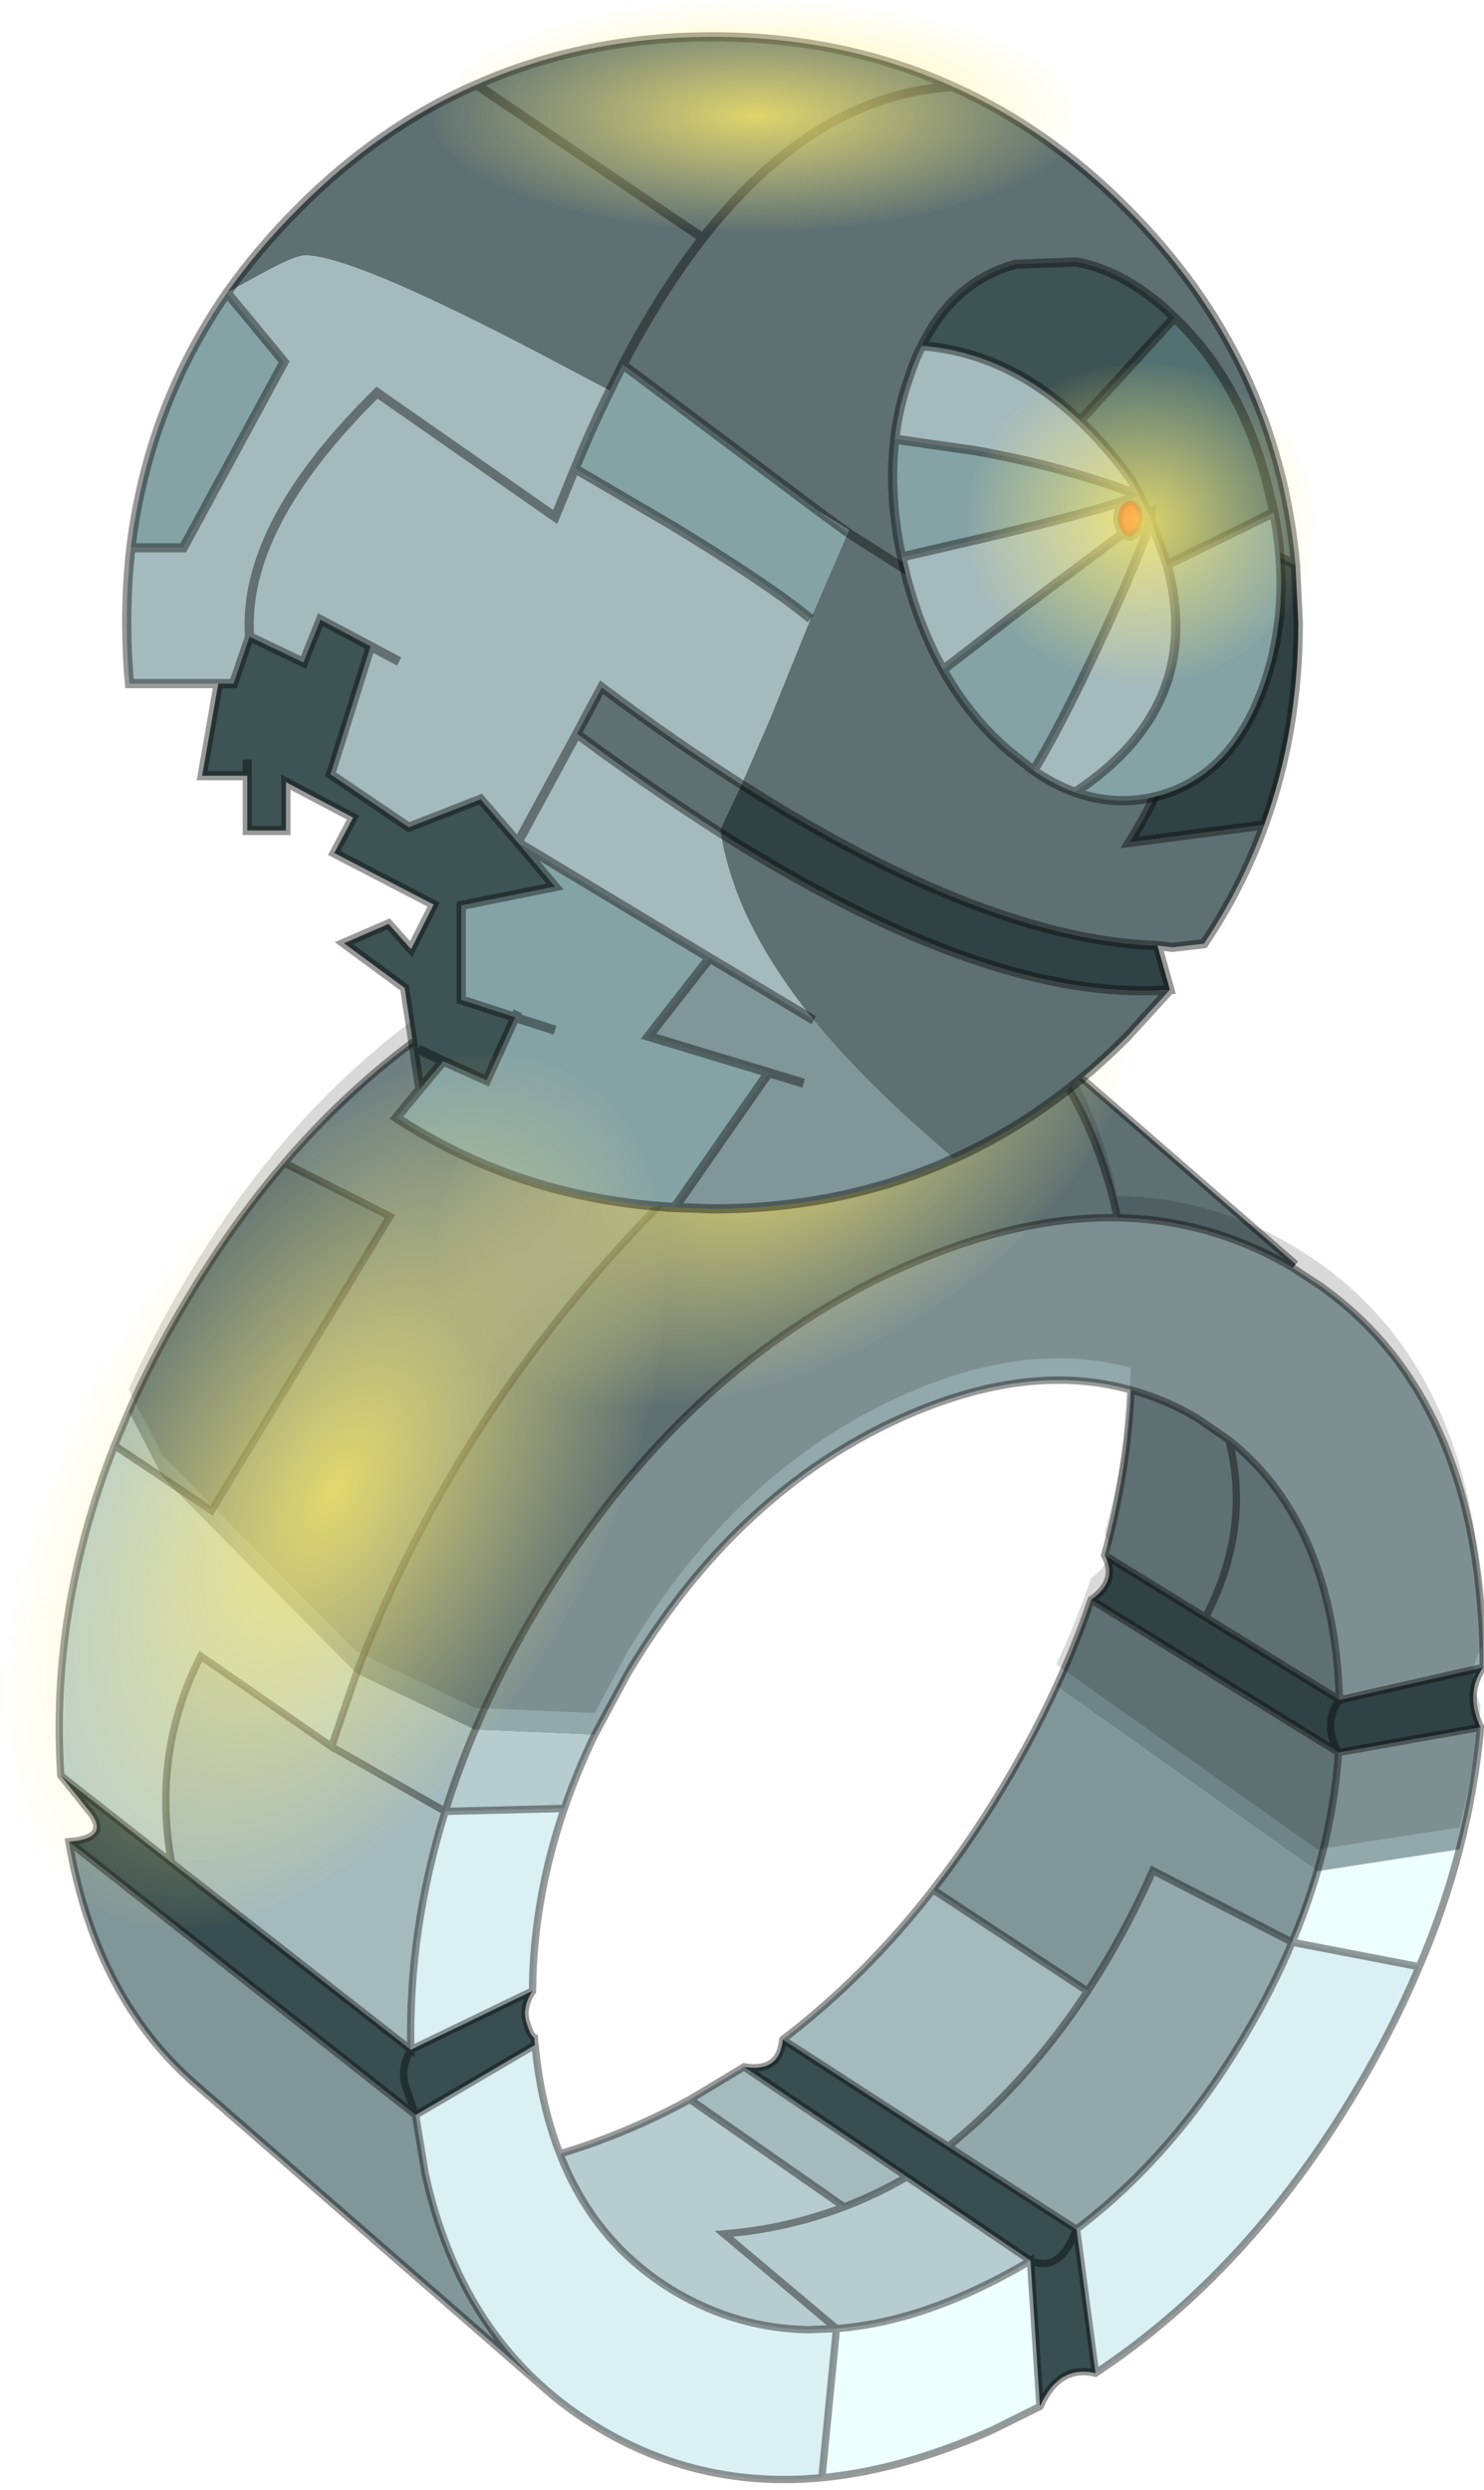 <?xml version="1.0" encoding="UTF-8"?>
<svg width="161px" height="270px" version="1.1" viewBox="207.13 268.26 161.25 270.4" xmlns="http://www.w3.org/2000/svg" xmlns:xlink="http://www.w3.org/1999/xlink">
<defs>
<g id="k">
<path d="m291.1 283.35q-3.15 3.95-5.6 9.65-1.6 3.55-3.25 8.95-1.5 4.75-2 5.6" fill="none" stroke="#000" stroke-opacity=".4"/>
</g>
<g id="j">
<path d="m69 7.3 4.65-9.05 1.95 4.65-6.6 4.4m-26.5 26.8 3.4 10-15.55 8.85q-1.75-5.6-4.1-11.15l16.25-7.7m-45.65 58.25-21.1 14.7q-4.45-1.7-8.6-4.1l22.3-15.05 7.4 4.45" fill="#a5babc"/>
<path d="m-111.7 33.25q-0.05-4 0.3-8 1.5-19.9 10.6-32.8 4.55-6.45 11-11.1l0.25-0.2 3.9-2.55q11.15-6.6 24-6.85 13.75-0.25 29.45 6.8 3.75 1.65 7.3 3.65 25.4 14 42.6 42.85 5 8.35 8.55 16.75l-16.35 0.7-4.55-8.45q-14.8-24.8-37.55-35-17.2-7.7-31.3-3.75-4.65 1.25-8.95 3.8l-4.45 3.05q-10.45 8.3-13.7 23.35-0.9 4.1-1.25 8.7l-0.2 3.5-19.65-4.45" fill="#93a8aa"/>
<path d="m52.35-35.75q7.25 8.45 13.45 18.9 4.5 7.5 7.85 15.1l-4.65 9.05-0.05 0.05-6.65 4.45-24.4-40.25 14.45-7.3m-100.95-18.7q4.2-4.55 9.6-7.95l0.2 0.15q7.25 4.7 13.9 9.7 48.35 36.2 67.4 86.65l-16.25 7.7q-3.55-8.4-8.55-16.75-17.2-28.85-42.6-42.85-3.55-2-7.3-3.65-15.7-7.05-29.45-6.8 3.45-16 13.05-26.2" fill="#6f8486"/>
<path d="m52.35-35.75-14.45 7.3 24.4 40.25 6.65-4.45-26.45 26.75q-19.05-50.45-67.4-86.65-6.65-5-13.9-9.7l-0.2-0.15 1.45-0.9 0.3-0.15 1.5-0.85q5.25-2.85 10.85-4.3 18.45-4.8 40.8 5.25 20.7 9.25 36.45 27.6m-105.65 71.6q3.05 6.65 7.05 13.35 4.6 7.75 9.85 14.45l-21.15 13.9q-5-7.6-8.95-16.5l-19.05 9.8q-2.05-4.85-3.45-9.7l35.7-25.3" fill="#819698"/>
<path d="m-108.45 58.15q-2.15-8.35-2.9-16.7l19.45 3.45q0.55 8.15 2.9 16.25l-19.45-3" fill="#93a8aa"/>
<path d="m-92.05 37.7 0.2-3.5q0.35-4.6 1.25-8.7 3.25-15.05 13.7-23.35l4.45-3.05q4.3-2.55 8.95-3.8 0.5 11.3 3.6 22.6l-13.8 8.5-18.35 11.3m34-13.7q2 5.9 4.75 11.85l-35.7 25.3q-2.35-8.1-2.9-16.25l33.85-20.9m-18.85-21.85q-3.1 12.15 3.2 24.25-6.3-12.1-3.2-24.25" fill="#6f8486"/>
<path d="m45.9 44.1 17.9-12.4q6.7 13.15 4 28.25l-32.75 25.6q0.35-16.3-4.7-32.6l15.55-8.85m-82.3 19.55q9.3 11.95 20.55 20.5l-22.65 14.65q-10.95-8.9-19.05-21.25l21.15-13.9" fill="#a5babc"/>
<path d="m9.9 42.5 16.35-0.7q2.35 5.55 4.1 11.15l-16.3-0.4q-1.75-5.05-4.15-10.05" fill="#b7ccce"/>
<path d="m68.95 7.35 0.05-0.05 6.6-4.4q8.85 22.55 7.35 45.15l-15.15 11.9q2.7-15.1-4-28.25l-17.9 12.4-3.4-10 26.45-26.75m-54.3 92.45q-4.8 12.35-15.85 18.9-8.45 4.95-18.1 5.15l-3.9-0.15 15.4-12.95q-8.6-0.7-16.45-3.7 7.85 3 16.45 3.7l-15.4 12.95q-8.65-0.65-18.25-4.95-4.3-1.95-8.3-4.35l16.9-11.45q4.15 2.4 8.6 4.1l21.1-14.7q3.3 1.8 6.75 3.35 5.65 2.5 11.05 4.1" fill="#b7ccce"/>
<path d="m17.25 131.45q-3.75 3.4-8.25 6.05-13.85 8.15-30.2 6.6l-2-20.4 3.9 0.15q9.65-0.2 18.1-5.15 11.05-6.55 15.85-18.9 2.6-6.6 3.4-14.9l16.35 9.6-1.3 7.95q-3.95 18.2-15.85 29m-75.9-1.65q-20.9-13.85-35.7-38.7-5.05-8.45-8.6-16.9l17.4-3.35q2.7 6.45 6.55 12.9 9.7 16.35 22.95 26.35l-2.6 19.7m72.7-77.25 16.3 0.4q5.05 16.3 4.7 32.6l-16.65-8.05q-0.1-12.5-4.35-24.95" fill="#dbf0f2"/>
<path d="m-21.2 144.1q-11.05-1.05-23.3-6.5l-6.55-3.25 1.3-19.95q4 2.4 8.3 4.35 9.6 4.3 18.25 4.95l2 20.4m-81.75-69.9q-3.45-8.05-5.5-16.05l19.45 3q1.4 4.85 3.45 9.7l-17.4 3.35" fill="#edffff"/>
<path d="m82.95 48.05-3.6 4.5q-3.6 4.05 2.5 4.55l-47.45 37.4-16.35-9.6 0.05-0.25 0.05-0.75q0.5-0.15 1.1-2.15t-0.85-4.25l16.65 8.05 32.75-25.6 15.15-11.9m-134 86.3q-2.55-5.75-7.6-4.55l2.6-19.7h0.05l17.5-11.3 22.65-14.65q0.4 4.55 5.3 3.75l-22.3 15.05-16.9 11.45-1.3 19.95m-60.3-92.9q2.2-4.55-0.35-8.2l19.65 4.45 18.35-11.3 13.8-8.5q-1.9 3.5 1.85 6.1l-33.85 20.9q2.25-4-0.15-7.2 2.4 3.2 0.15 7.2l-19.45-3.45m146.4 44.1q1.45 2.45 0.75 4.9l-1.4 4.05 1.4-4.05q0.7-2.45-0.75-4.9m-84.8 28.85q-4.15 1.75-6.25-4.3 2.1 6.05 6.25 4.3" fill="#394e50"/>
<path d="m-85.55 70.85 19.05-9.8q3.95 8.9 8.95 16.5 8.1 12.35 19.05 21.25l-17.5 11.3h-0.05q-13.25-10-22.95-26.35-3.85-6.45-6.55-12.9" fill="#93a8aa"/>
<path d="m81.85 57.1q-3.65 21.35-17.4 33.25l-47.2 41.1q11.9-10.8 15.85-29l1.3-7.95 47.45-37.4" fill="#819698"/>
<path d="m-85.65-21.4-0.4-0.5 37.45-32.55q-9.6 10.2-13.05 26.2-12.85 0.25-24 6.85" fill="#5e7072"/>
<path d="m73.65-1.75q-3.35-7.6-7.85-15.1-6.2-10.45-13.45-18.9l-14.45 7.3 24.4 40.25 6.65-4.45 0.05-0.05m4.65-9.05 1.95 4.65q8.85 22.55 7.35 45.15l-3.6 4.5q-3.6 4.05 2.5 4.55-3.65 21.35-17.4 33.25l-47.2 41.1q-3.75 3.4-8.25 6.05-13.85 8.15-30.2 6.6-11.05-1.05-23.3-6.5l-6.55-3.25q-2.55-5.75-7.6-4.55-20.9-13.85-35.7-38.7-5.05-8.45-8.6-16.9-3.45-8.05-5.5-16.05-2.15-8.35-2.9-16.7 2.2-4.55-0.35-8.2-0.05-4 0.3-8 1.5-19.9 10.6-32.8 4.55-6.45 11-11.1l0.25-0.2 3.9-2.55m-0.4-0.5 37.45-32.55q4.2-4.55 9.6-7.95l1.45-0.9 0.3-0.15m1.5-0.85q5.25-2.85 10.85-4.3 18.45-4.8 40.8 5.25 20.7 9.25 36.45 27.6m-9.85 69.85 3.4 10 17.9-12.4q6.7 13.15 4 28.25l15.15-11.9m-7.35-45.15-6.6 4.4m-42.75 34.5q-3.55-8.4-8.55-16.75-17.2-28.85-42.6-42.85-3.55-2-7.3-3.65-15.7-7.05-29.45-6.8-12.85 0.25-24 6.85m128.15 55.5q-19.05-50.45-67.4-86.65-6.65-5-13.9-9.7l-0.2-0.15m-24.5 57.7q14.1-3.95 31.3 3.75 22.75 10.2 37.55 35l4.55 8.45q2.4 5 4.15 10.05l16.3 0.4q-1.75-5.6-4.1-11.15m-7.85 35.7q1.45 2.25 0.85 4.25t-1.1 2.15l-0.05 0.75-0.05 0.25 16.35 9.6 1.4-4.05q0.7-2.45-0.75-4.9l-16.65-8.05q-0.1-12.5-4.35-24.95m16.3 0.4q5.05 16.3 4.7 32.6l32.75-25.6m-37.45-7 15.55-8.85m-11.5 50.4-1.3 7.95q-3.95 18.2-15.85 29m0.8-46.55q-0.8 8.3-3.4 14.9-4.8 12.35-15.85 18.9-8.45 4.95-18.1 5.15l-3.9-0.15 2 20.4m35.85-44.3q-5.4-1.6-11.05-4.1-3.45-1.55-6.75-3.35l-21.1 14.7q7.85 3 16.45 3.7l-15.4 12.95q-8.65-0.65-18.25-4.95-4.3-1.95-8.3-4.35l-1.3 19.95m132.9-77.25-47.45 37.4m-126.45-56.8 0.2-3.5q0.35-4.6 1.25-8.7 3.25-15.05 13.7-23.35l4.45-3.05q4.3-2.55 8.95-3.8 0.5 11.3 3.6 22.6-1.9 3.5 1.85 6.1 2 5.9 4.75 11.85 3.05 6.65 7.05 13.35 4.6 7.75 9.85 14.45 9.3 11.95 20.55 20.5 0.4 4.55 5.3 3.75l7.4 4.45m-45.45-146.8q-9.6 10.2-13.05 26.2m-12.05 54.65q-6.3-12.1-3.2-24.25m17 15.75-13.8 8.5-18.35 11.3q2.4 3.2 0.15 7.2l33.85-20.9m-27.5 46.85 19.05-9.8q3.95 8.9 8.95 16.5l21.15-13.9m20.55 20.5-22.65 14.65-17.5 11.3q2.1 6.05 6.25 4.3l16.9-11.45 22.3-15.05m-27.95 10.9q-10.95-8.9-19.05-21.25m-53.8-36.1 19.45 3.45q0.55 8.15 2.9 16.25 1.4 4.85 3.45 9.7 2.7 6.45 6.55 12.9 9.7 16.35 22.95 26.35h0.05m-55.7-76.85 19.65 4.45m6.5 33.15-17.4 3.35m70.1 28.75q4.15 2.4 8.6 4.1m-34.4 22.75 2.6-19.7" fill="none" stroke="#000" stroke-opacity=".4"/>
<path d="m-61.65-31.25q5-23 22.65-34.15l1.45-0.9q23.15-13.65 53.45-0.05 20.7 9.25 36.45 27.6 7.25 8.45 13.45 18.9 4.5 7.5 7.85 15.1l-4.65 9.05-26.5 26.8-16.25 7.7-16.35 0.7-4.55-8.45q-14.8-24.8-37.55-35-17.2-7.7-31.3-3.75 0.5 11.3 3.6 22.6-1.9 3.5 1.85 6.1 2 5.9 4.75 11.85l-35.7 25.3-19.45-3q-2.15-8.35-2.9-16.7 2.2-4.55-0.35-8.2-0.05-4 0.3-8 2.5-32.95 25.75-46.65 11.15-6.6 24-6.85" fill-opacity=".149"/>
</g>
<g id="i">
<use xlink:href="#j"/>
</g>
<radialGradient id="b" cx="0" cy="0" r="819.2" gradientTransform="matrix(.035 0 0 .035 -14.35 -11.1)" gradientUnits="userSpaceOnUse">
<stop stop-color="#ffee69" stop-opacity=".8" offset="0"/>
<stop stop-color="#fef18a" stop-opacity="0" offset="1"/>
</radialGradient>
<g id="h">
<path d="m13.65-11.1q0 11.6-8.2 19.8t-19.8 8.2-19.8-8.2-8.2-19.8 8.2-19.8 19.8-8.2 19.8 8.2 8.2 19.8" fill="url(#b)"/>
</g>
<g id="a">
<use xlink:href="#h"/>
</g>
<g id="g">
<path d="m231.8 300.05q2.95-1.65 4.85-2.65 2.7-1.4 3.65-1.4 5.15 0 26.1 11l7 3.7 1.4-2.85q4.15-7.9 8.7-13.75l-24.6-16.65 24.6 16.65q-4.55 5.85-8.7 13.75l21.3 15.95 3.3 2-0.15 0.3-4.05 9.35-4.4 10.85-3.1 7.15q-7.3-4.65-15.2-10.55l-2.7 5.05q7.85 5.8 15.05 10.4l0.6 0.4-0.05-0.45 2.3-4.85q26.6 16.9 45.2 17.5l1.6 0.2 3.45-0.4q4.1-6.1 6.55-12.9l-14.65 1.9q11.4-18.2 1.35-33.9-9.3 1.05-14.85 11.15l-17.1-10.9 17.1 10.9q5.55-10.1 14.85-11.15 7.2-0.9 16.7 3.75-2-22.35-18.35-38.7-8.6-8.65-18.9-13.25-11.9-5.4-26.1-5.4-13.9 0-25.65 5.2-10.55 4.6-19.35 13.45-4.35 4.35-7.75 9.15m78.95 94.05q10.25-4.6 18.8-13.2l4.7-5.15q-19.5 1.5-48.8-17 1.5 9.65 10.1 20.3 4.95 6.05 12.25 12.45l2.95 2.6m-27.25-100q12.15-15.55 27.15-16.45-15 0.9-27.15 16.45" fill="#5e7072"/>
<path d="m231.8 300.05 6.2 7.5-10.95 20.2h-5.7q-0.45 3.95-0.45 8.15 0 3.35 0.3 6.6h9.65 1.65l1.75-5.1q-0.85-12.05 13.85-26.5l19.35 13.5 2.15-5.25-2.15 5.25-19.35-13.5q-14.7 14.45-13.85 26.5l5.85 2.8 1.85-4.65 5.45 2.9-4.35 13.9 8.5 5.75 7.8-3.05 4.05 4.7 6.4-11.8-6.4 11.8 20.85 12.55 11.3 6.75q-8.6-10.65-10.1-20.3l-0.6-0.4q-7.2-4.6-15.05-10.4l2.7-5.05q7.9 5.9 15.2 10.55l3.1-7.15 4.4-10.85q-4.55-3.75-15-10.1l-10.6-6.2q1.85-4.5 3.8-8.45l-7-3.7q-20.95-11-26.1-11-0.95 0-3.65 1.4-1.9 1-4.85 2.65m18.7 40.05-3.1-1.65 3.1 1.65m48.75-14 0.15-0.3-3.3-2 3.15 2.3" fill="#a5babc"/>
<path d="m221.35 327.75h5.7l10.95-20.2-6.2-7.5q-8.6 12.45-10.45 27.7m52.05-17.05q-1.95 3.95-3.8 8.45l10.6 6.2q10.45 6.35 15 10.1l4.05-9.35-3.15-2.3-21.3-15.95-1.4 2.85m-10.3 68.05-3.1 6.85-4.7-2.1-2.55 3.05-2.55 3.1q13.45 8.8 30.25 9.75l10.2-14.65-13.05-3.95 6.65-8.5-20.85-12.55 4.05 4.8-10.2 2.05v10.25l5.85 1.9 4.35 1.4-4.35-1.4 0.3-0.65-0.3 0.65" fill="#85a3a5"/>
<path d="m331.2 325.85q10.05 15.7-1.35 33.9l14.65-1.9q3.7-10.2 3.7-21.95l-0.3-6.3q-9.5-4.65-16.7-3.75m1.7 45.1q-18.6-0.6-45.2-17.5l-2.3 4.85 0.05 0.45q29.3 18.5 48.8 17l-1.35-4.8" fill="#304244"/>
<path d="m234.25 337.4-1.75 5.1h-1.65l-1.75 10h4.9v-1.75 1.75 5.95h4.2v-5.25l7.3 3.85-2.05 3.85 10.8 5.6-2.45 4.85-2.45-2.75-4.85 2.1 6.6 4.85 1.65 11 2.55-3.05 4.7 2.1 3.1-6.85-5.85-1.9v-10.25l10.2-2.05-4.05-4.8-4.05-4.7-7.8 3.05-8.5-5.75 4.35-13.9-5.45-2.9-1.85 4.65-5.85-2.8m18.3 44.8 2.75 1.3-2.75-1.3" fill="#3e5353"/>
<path d="m310.75 394.1-2.95-2.6q-7.3-6.4-12.25-12.45l-11.3-6.75-6.65 8.5 13.05 3.95-10.2 14.65 4.1 0.15q14.25 0 26.2-5.45m-16.3-8.2-3.8-1.15 3.8 1.15" fill="#819698"/>
<path d="m221.35 327.75h5.7l10.95-20.2-6.2-7.5q3.4-4.8 7.75-9.15 8.8-8.85 19.35-13.45l24.6 16.65q-4.55 5.85-8.7 13.75l-1.4 2.85q-1.95 3.95-3.8 8.45l-2.15 5.25-19.35-13.5q-14.7 14.45-13.85 26.5l-1.75 5.1h-1.65-9.65q-0.3-3.25-0.3-6.6 0-4.2 0.45-8.15 1.85-15.25 10.45-27.7m2.2 52.45h-4.9l1.75-10m56.85 10.95q-7.3-4.65-15.2-10.55l-2.7 5.05-6.4 11.8-4.05-4.7-7.8 3.05-8.5-5.75 4.35-13.9 3.1 1.65m48.75-14 17.1 10.9q5.55-10.1 14.85-11.15 10.05 15.7-1.35 33.9l14.65-1.9q-2.45 6.8-6.55 12.9l-3.45 0.4-1.6-0.2q-18.6-0.6-45.2-17.5m-2.25 5.3-0.6-0.4q-7.2-4.6-15.05-10.4m25.4-12.5q-4.55-3.75-15-10.1l-10.6-6.2m-35.6 33.35v-1.75m0.25-13.35 5.85 2.8 1.85-4.65 5.45 2.9m48.7-14.65-21.3-15.95m73.1 21.75q-2-22.35-18.35-38.7-8.6-8.65-18.9-13.25-11.9-5.4-26.1-5.4-13.9 0-25.65 5.2m85.6 80.4q3.7-10.2 3.7-21.95l-0.3-6.3q-9.5-4.65-16.7-3.75m-35.1-2.05 3.15 2.3m35 49.65-4.7 5.15q-8.55 8.6-18.8 13.2m-25.3-35.35q29.3 18.5 48.8 17l-1.35-4.8m-80.15 15.6-1.65-11-6.6-4.85 4.85-2.1 2.45 2.75 2.45-4.85-10.8-5.6 2.05-3.85-7.3-3.85v5.25h-4.2v-5.95m18.75 34.05 2.55-3.05 4.7 2.1 3.1-6.85 4.35 1.4m13 19.25q-16.8-0.95-30.25-9.75l2.55-3.1m10.35-7.8 0.3-0.65m0-18.35 4.05 4.8-10.2 2.05v10.25l5.85 1.9m-7.8 4.75-2.75-1.3m43-3.15-11.3-6.75-20.85-12.55m20.85 12.55-6.65 8.5 13.05 3.95-10.2 14.65 4.1 0.15q14.25 0 26.2-5.45m-20.1-9.35 3.8 1.15m16.2-108.25q-15 0.9-27.15 16.45" fill="none" stroke="#000" stroke-opacity=".4"/>
<path d="m307.3 305.8q-0.8 1.55-1.35 3.3-1.2 3.3-1.6 6.85l8.75 1.25q10 1.8 17.8 4.85h0.05-0.05q-4 1.7-20.65 5.5l-5.15 1.2 0.55 2.3q1.45 5.5 3.95 9.95l8.5-6.55 11.1-8.3-0.2-0.25q-0.4-0.55-0.4-1.35 0-0.75 0.4-1.35 0.4-0.55 0.95-0.55t0.95 0.55q0.4 0.6 0.4 1.35v0.15l0.6-0.4 0.1-0.1-1.05-2.15-0.85-1.6q-2.7-3.75-5.6-6.5-7.75-7.4-17.2-8.15m12.15 46.15q2.25 1.55 4.5 2.35 14.15-9.35 10-24.7l-1.75-4.85q-1.9 5.7-7.45 17.2-2.9 6-5.3 10m12.75-27.2-0.2-0.55-0.1 0.1 0.3 0.45" fill="#a5babc"/>
<path d="m304.35 315.95q-0.7 6.1 0.75 12.8l5.15-1.2q16.65-3.8 20.65-5.5-7.8-3.05-17.8-4.85l-8.75-1.25m5.25 25.05q2.9 5.2 7.25 8.9l2.6 2.05q2.4-4 5.3-10 5.55-11.5 7.45-17.2v-0.7l-0.2 0.15 0.2 0.55-0.3-0.45-0.6 0.4-0.4 1.2-0.95 0.6q-0.4 0-0.75-0.35l-11.1 8.3-8.5 6.55m14.35 13.3q4.5 1.6 9.05 0.4 8.1-2.2 11.55-12.2 2.95-8.55 1-18.6l-11.6 5.7q4.15 15.35-10 24.7" fill="#85a3a5"/>
<path d="m345.55 323.9-0.8-3.35q-2.9-11.05-10-17.8l-10.25 11.2q2.9 2.75 5.6 6.5l0.85 1.6 1.05 2.15 0.2-0.15v0.7l1.75 4.85 11.6-5.7" fill="#537170"/>
<path d="m334.75 302.75-1.15-1.1q-4.75-4.1-9.55-4.95l-6.55 0.25q-6.7 1.8-10.2 8.85 9.45 0.75 17.2 8.15l10.25-11.2" fill="#3e5353"/>
<path d="m331.3 324.7v-0.15q0-0.75-0.4-1.35-0.4-0.55-0.95-0.55t-0.95 0.55q-0.4 0.6-0.4 1.35 0 0.8 0.4 1.35l0.2 0.25q0.35 0.35 0.75 0.35l0.95-0.6 0.4-1.2" fill="#f00"/>
<path d="m307.3 305.8q-0.8 1.55-1.35 3.3-1.2 3.3-1.6 6.85-0.7 6.1 0.75 12.8l0.55 2.3q1.45 5.5 3.95 9.95 2.9 5.2 7.25 8.9l2.6 2.05q2.25 1.55 4.5 2.35 4.5 1.6 9.05 0.4 8.1-2.2 11.55-12.2 2.95-8.55 1-18.6l-0.8-3.35q-2.9-11.05-10-17.8l-1.15-1.1q-4.75-4.1-9.55-4.95l-6.55 0.25q-6.7 1.8-10.2 8.85 9.45 0.75 17.2 8.15 2.9 2.75 5.6 6.5l0.85 1.6h-0.05q-7.8-3.05-17.8-4.85l-8.75-1.25m27.65 8.25 0.2-0.15v0.7l-0.2-0.55-1.05-2.15m0.95 2.25 0.1-0.1m-0.1 0.1-0.6 0.4v-0.15q0-0.75-0.4-1.35-0.4-0.55-0.95-0.55t-0.95 0.55q-0.4 0.6-0.4 1.35 0 0.8 0.4 1.35l0.2 0.25-11.1 8.3-8.5 6.55m19.6-14.85q0.35 0.35 0.75 0.35l0.95-0.6 0.4-1.2m14.25-0.8-11.6 5.7-1.75-4.85q-1.9 5.7-7.45 17.2-2.9 6-5.3 10m11.45-29.9q-4 1.7-20.65 5.5l-5.15 1.2m28.85 0.85q4.15 15.35-10 24.7m10.8-51.55-10.25 11.2" fill="none" stroke="#000" stroke-opacity=".4"/>
</g>
<filter id="f">
<feColorMatrix in="SourceGraphic" result="cxform" values="1.0 0.0 0.0 0.0 0.0 0.0 1.0 0.0 0.0 0.0 0.0 0.0 1.0 0.0 0.0 0.0 0.0 0.0 0.398 0.0"/>
<feComposite in2="SourceGraphic" operator="in" result="color-xform"/>
</filter>
<filter id="e">
<feColorMatrix in="SourceGraphic" result="cxform" values="1.0 0.0 0.0 0.0 0.0 0.0 1.0 0.0 0.0 0.0 0.0 0.0 1.0 0.0 0.0 0.0 0.0 0.0 0.328 0.0"/>
<feComposite in2="SourceGraphic" operator="in" result="color-xform"/>
</filter>
<filter id="d">
<feColorMatrix in="SourceGraphic" result="cxform" values="1.0 0.0 0.0 0.0 0.0 0.0 1.0 0.0 0.0 0.0 0.0 0.0 1.0 0.0 0.0 0.0 0.0 0.0 0.25 0.0"/>
<feComposite in2="SourceGraphic" operator="in" result="color-xform"/>
</filter>
<filter id="c">
<feColorMatrix in="SourceGraphic" result="color-matrix" values="0.909 -1.358 1.519 0.0 -0.017 0.047 1.538 -0.515 0.0 -0.017 -1.515 1.044 1.541 0.0 -0.017 0.0 0.0 0.0 1.0 0.0"/>
</filter>
</defs>
<use xlink:href="#k"/>
<use transform="matrix(-.794 0 0 .794 279.6 422.95)" xlink:href="#i"/>
<use transform="matrix(-1.279 .738 .44 .761 279.2 410.2)" filter="url(#f)" xlink:href="#a"/>
<use xlink:href="#g"/>
<use transform="matrix(-1.252 0 0 .447 271.3 285.75)" filter="url(#e)" xlink:href="#a"/>
<use transform="matrix(-.93 1.61 .885 .511 239.9 459.05)" filter="url(#d)" xlink:href="#a"/>
<use transform="matrix(-.679 0 0 .617 321.45 331.9)" filter="url(#c)" xlink:href="#a"/>
</svg>
